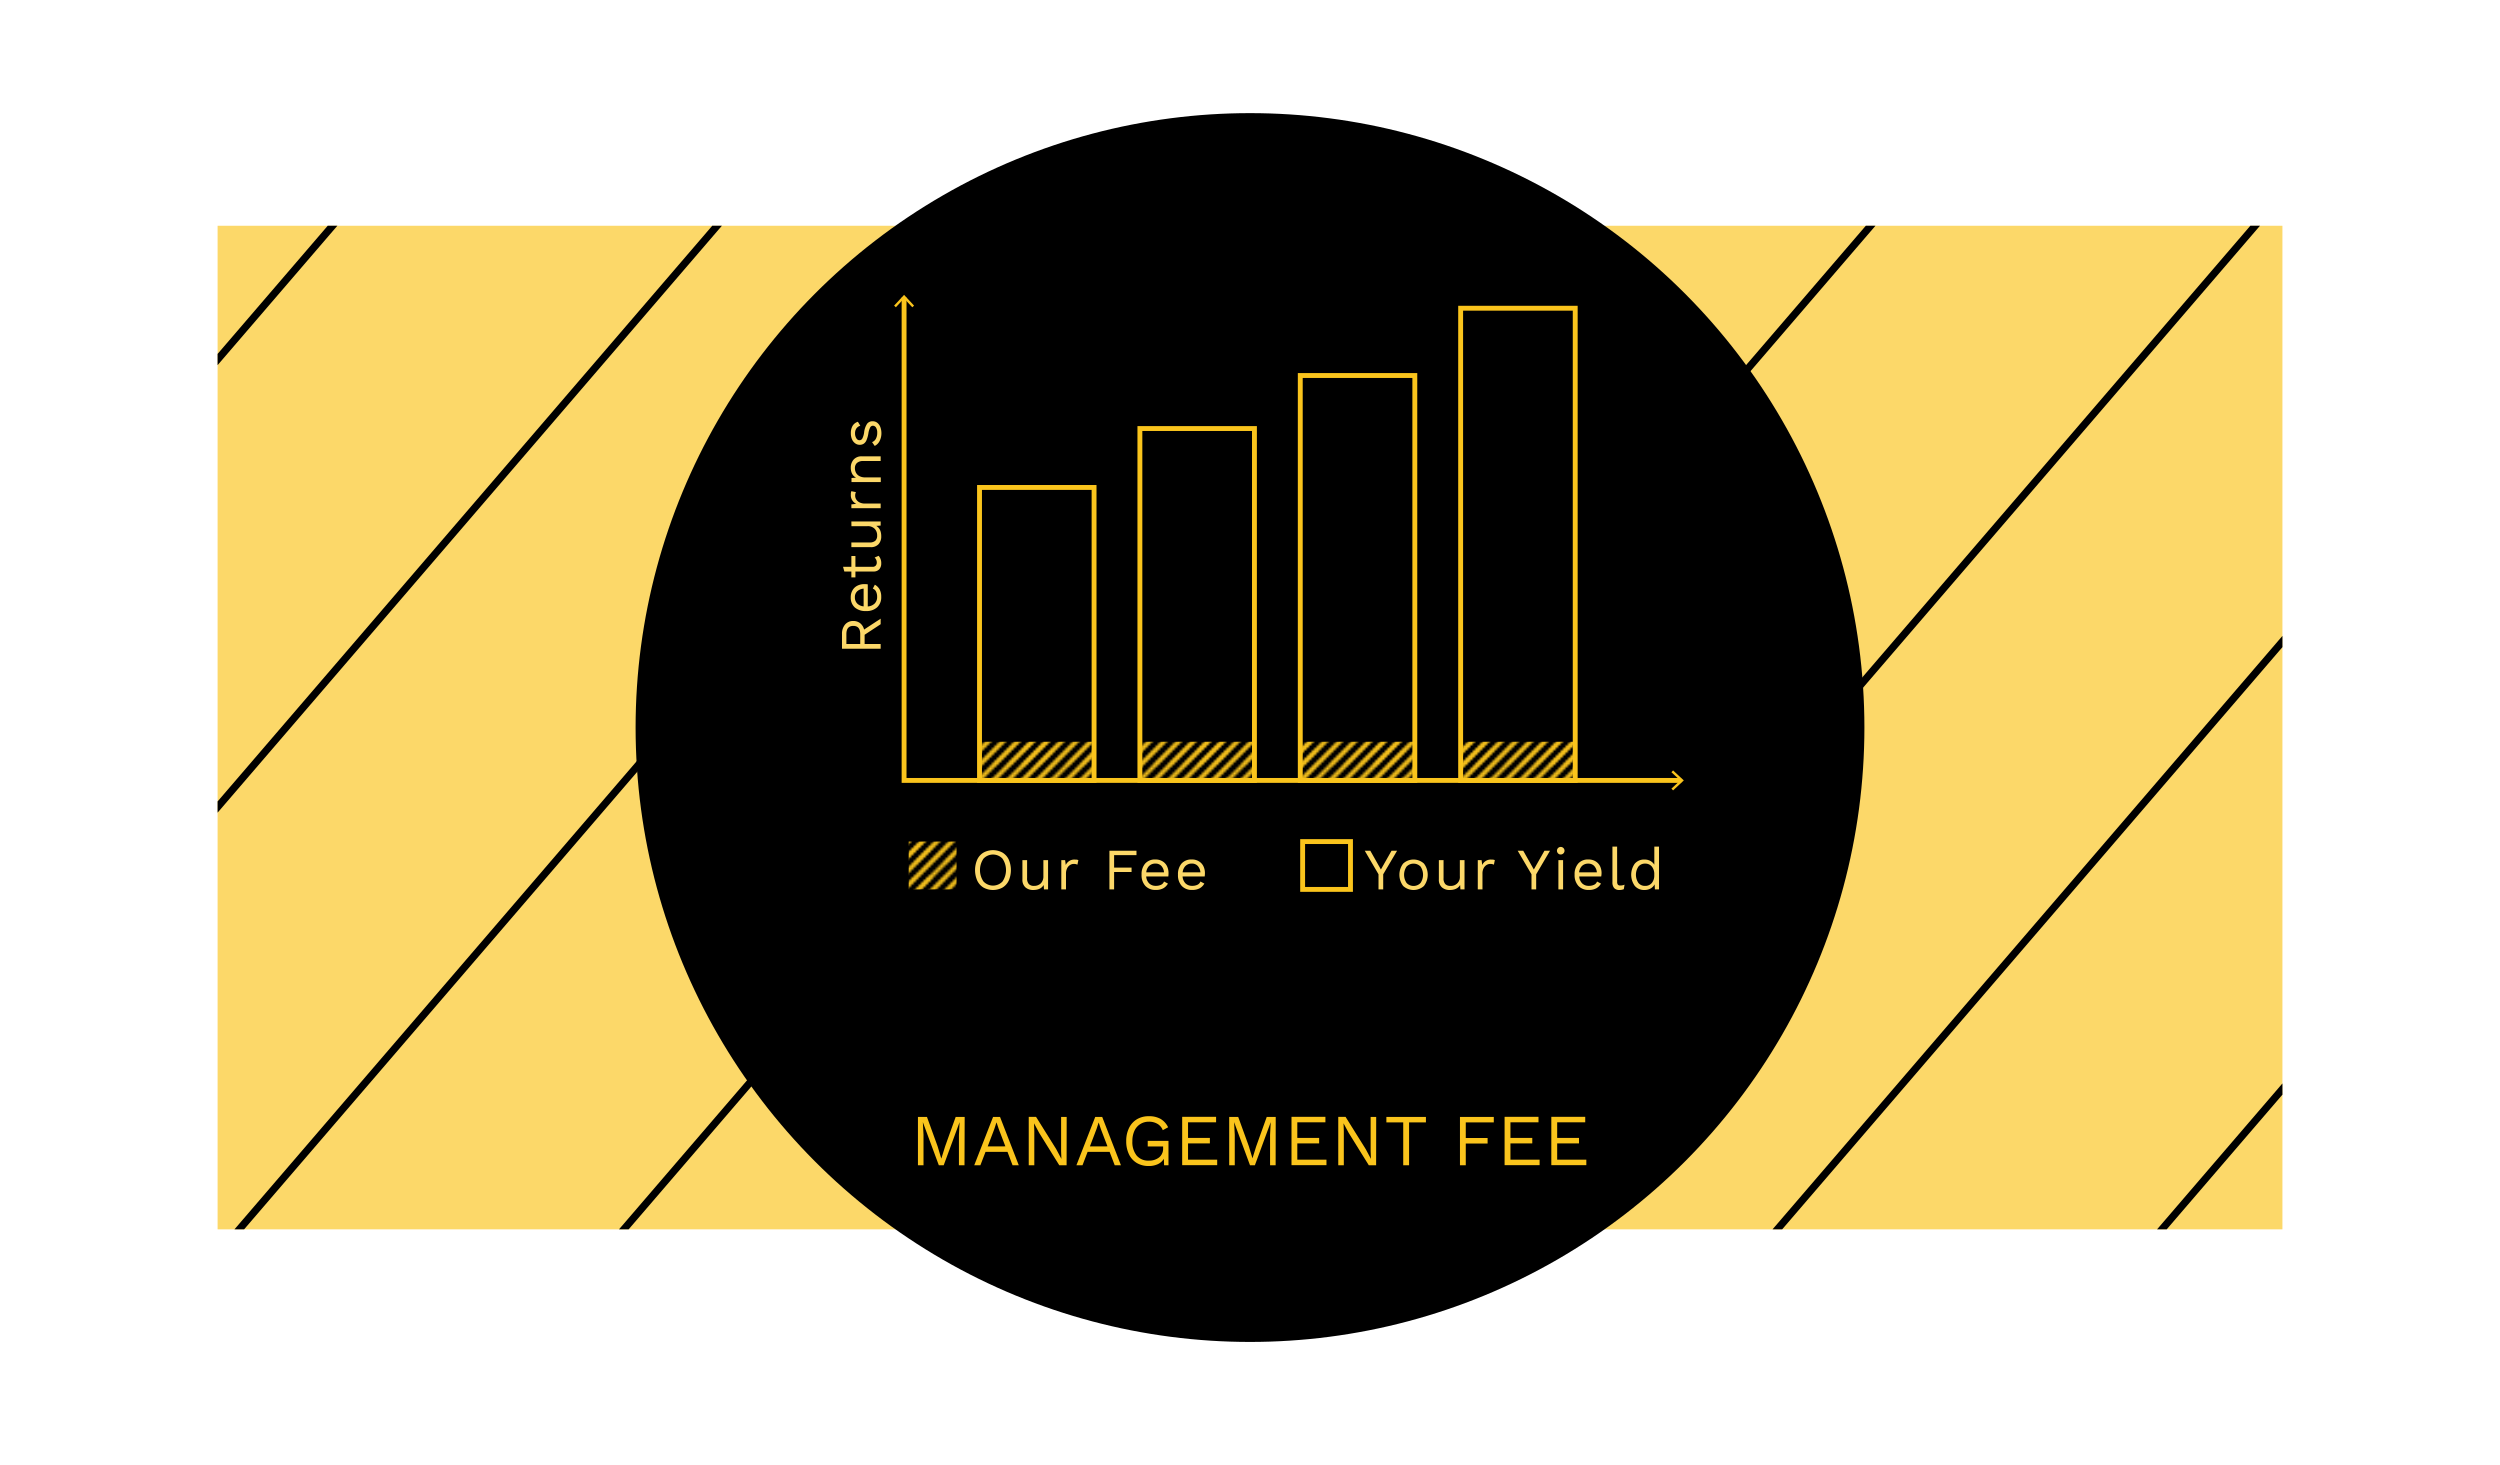 <svg id="Outlined_all" data-name="Outlined all" xmlns="http://www.w3.org/2000/svg" xmlns:xlink="http://www.w3.org/1999/xlink" viewBox="0 0 1024 600"><defs><style>.cls-1,.cls-2{fill:none;}.cls-2{stroke:#fac41c;stroke-linejoin:round;}.cls-3{fill:#fcd869;}.cls-4{clip-path:url(#clip-path);}.cls-5{fill:#fac41c;}.cls-6{fill:url(#Diagonal_Lines);}.cls-7{fill:url(#Diagonal_Lines-9);}</style><clipPath id="clip-path"><rect class="cls-1" x="89.13" y="92.47" width="845.75" height="411.07"/></clipPath><pattern id="Diagonal_Lines" data-name="Diagonal Lines" width="36" height="30" patternTransform="translate(137.22 7.28)" patternUnits="userSpaceOnUse" viewBox="0 0 36 30"><rect class="cls-1" width="36" height="30"/><line class="cls-2" x1="30" y1="60" x2="78" y2="12"/><line class="cls-2" x1="30" y1="66" x2="84" y2="12"/><line class="cls-2" x1="30" y1="72" x2="90" y2="12"/><line class="cls-2" x1="30" y1="78" x2="96" y2="12"/><line class="cls-2" x1="30" y1="84" x2="102" y2="12"/><line class="cls-2" x1="30" y1="90" x2="108" y2="12"/><line class="cls-2" x1="30" y1="96" x2="114" y2="12"/><line class="cls-2" x1="36" y1="96" x2="114" y2="18"/><line class="cls-2" x1="-6" y1="60" x2="42" y2="12"/><line class="cls-2" x1="-6" y1="66" x2="48" y2="12"/><line class="cls-2" x1="-6" y1="72" x2="54" y2="12"/><line class="cls-2" x1="-6" y1="78" x2="60" y2="12"/><line class="cls-2" x1="-6" y1="84" x2="66" y2="12"/><line class="cls-2" x1="-6" y1="90" x2="72" y2="12"/><line class="cls-2" x1="-6" y1="96" x2="78" y2="12"/><line class="cls-2" y1="96" x2="78" y2="18"/><line class="cls-2" x1="6" y1="96" x2="78" y2="24"/><line class="cls-2" x1="12" y1="96" x2="78" y2="30"/><line class="cls-2" x1="-42" y1="60" x2="6" y2="12"/><line class="cls-2" x1="-42" y1="66" x2="12" y2="12"/><line class="cls-2" x1="-42" y1="72" x2="18" y2="12"/><line class="cls-2" x1="-42" y1="78" x2="24" y2="12"/><line class="cls-2" x1="-42" y1="84" x2="30" y2="12"/><line class="cls-2" x1="-42" y1="90" x2="36" y2="12"/><line class="cls-2" x1="-42" y1="96" x2="42" y2="12"/><line class="cls-2" x1="-36" y1="96" x2="42" y2="18"/><line class="cls-2" x1="-30" y1="96" x2="42" y2="24"/><line class="cls-2" x1="-24" y1="96" x2="42" y2="30"/><line class="cls-2" x1="-78" y1="90" y2="12"/><line class="cls-2" x1="-78" y1="96" x2="6" y2="12"/><line class="cls-2" x1="-72" y1="96" x2="6" y2="18"/><line class="cls-2" x1="-66" y1="96" x2="6" y2="24"/><line class="cls-2" x1="-60" y1="96" x2="6" y2="30"/><line class="cls-2" x1="30" y1="30" x2="78" y2="-18"/><line class="cls-2" x1="30" y1="36" x2="84" y2="-18"/><line class="cls-2" x1="30" y1="42" x2="90" y2="-18"/><line class="cls-2" x1="30" y1="48" x2="96" y2="-18"/><line class="cls-2" x1="30" y1="54" x2="102" y2="-18"/><line class="cls-2" x1="30" y1="60" x2="108" y2="-18"/><line class="cls-2" x1="30" y1="66" x2="114" y2="-18"/><line class="cls-2" x1="36" y1="66" x2="114" y2="-12"/><line class="cls-2" x1="-6" y1="30" x2="42" y2="-18"/><line class="cls-2" x1="-6" y1="36" x2="48" y2="-18"/><line class="cls-2" x1="-6" y1="42" x2="54" y2="-18"/><line class="cls-2" x1="-6" y1="48" x2="60" y2="-18"/><line class="cls-2" x1="-6" y1="54" x2="66" y2="-18"/><line class="cls-2" x1="-6" y1="60" x2="72" y2="-18"/><line class="cls-2" x1="-6" y1="66" x2="78" y2="-18"/><line class="cls-2" y1="66" x2="78" y2="-12"/><line class="cls-2" x1="6" y1="66" x2="78" y2="-6"/><line class="cls-2" x1="12" y1="66" x2="78"/><line class="cls-2" x1="18" y1="66" x2="78" y2="6"/><line class="cls-2" x1="24" y1="66" x2="78" y2="12"/><line class="cls-2" x1="30" y1="66" x2="78" y2="18"/><line class="cls-2" x1="36" y1="66" x2="78" y2="24"/><line class="cls-2" x1="-42" y1="30" x2="6" y2="-18"/><line class="cls-2" x1="-42" y1="36" x2="12" y2="-18"/><line class="cls-2" x1="-42" y1="42" x2="18" y2="-18"/><line class="cls-2" x1="-42" y1="48" x2="24" y2="-18"/><line class="cls-2" x1="-42" y1="54" x2="30" y2="-18"/><line class="cls-2" x1="-42" y1="60" x2="36" y2="-18"/><line class="cls-2" x1="-42" y1="66" x2="42" y2="-18"/><line class="cls-2" x1="-36" y1="66" x2="42" y2="-12"/><line class="cls-2" x1="-30" y1="66" x2="42" y2="-6"/><line class="cls-2" x1="-24" y1="66" x2="42"/><line class="cls-2" x1="-18" y1="66" x2="42" y2="6"/><line class="cls-2" x1="-12" y1="66" x2="42" y2="12"/><line class="cls-2" x1="-6" y1="66" x2="42" y2="18"/><line class="cls-2" y1="66" x2="42" y2="24"/><line class="cls-2" x1="6" y1="66" x2="42" y2="30"/><line class="cls-2" x1="-78" y1="60" y2="-18"/><line class="cls-2" x1="-78" y1="66" x2="6" y2="-18"/><line class="cls-2" x1="-72" y1="66" x2="6" y2="-12"/><line class="cls-2" x1="-66" y1="66" x2="6" y2="-6"/><line class="cls-2" x1="-60" y1="66" x2="6"/><line class="cls-2" x1="-54" y1="66" x2="6" y2="6"/><line class="cls-2" x1="-48" y1="66" x2="6" y2="12"/><line class="cls-2" x1="-42" y1="66" x2="6" y2="18"/><line class="cls-2" x1="-36" y1="66" x2="6" y2="24"/><line class="cls-2" x1="-30" y1="66" x2="6" y2="30"/><line class="cls-2" x1="30" x2="78" y2="-48"/><line class="cls-2" x1="30" y1="6" x2="84" y2="-48"/><line class="cls-2" x1="30" y1="12" x2="90" y2="-48"/><line class="cls-2" x1="30" y1="18" x2="96" y2="-48"/><line class="cls-2" x1="30" y1="24" x2="102" y2="-48"/><line class="cls-2" x1="30" y1="30" x2="108" y2="-48"/><line class="cls-2" x1="30" y1="36" x2="114" y2="-48"/><line class="cls-2" x1="36" y1="36" x2="114" y2="-42"/><line class="cls-2" x1="-6" x2="42" y2="-48"/><line class="cls-2" x1="-6" y1="6" x2="48" y2="-48"/><line class="cls-2" x1="-6" y1="12" x2="54" y2="-48"/><line class="cls-2" x1="-6" y1="18" x2="60" y2="-48"/><line class="cls-2" x1="-6" y1="24" x2="66" y2="-48"/><line class="cls-2" x1="-6" y1="30" x2="72" y2="-48"/><line class="cls-2" x1="-6" y1="36" x2="78" y2="-48"/><line class="cls-2" y1="36" x2="78" y2="-42"/><line class="cls-2" x1="6" y1="36" x2="78" y2="-36"/><line class="cls-2" x1="12" y1="36" x2="78" y2="-30"/><line class="cls-2" x1="18" y1="36" x2="78" y2="-24"/><line class="cls-2" x1="24" y1="36" x2="78" y2="-18"/><line class="cls-2" x1="30" y1="36" x2="78" y2="-12"/><line class="cls-2" x1="36" y1="36" x2="78" y2="-6"/><line class="cls-2" x1="-42" x2="6" y2="-48"/><line class="cls-2" x1="-42" y1="6" x2="12" y2="-48"/><line class="cls-2" x1="-42" y1="12" x2="18" y2="-48"/><line class="cls-2" x1="-42" y1="18" x2="24" y2="-48"/><line class="cls-2" x1="-42" y1="24" x2="30" y2="-48"/><line class="cls-2" x1="-42" y1="30" x2="36" y2="-48"/><line class="cls-2" x1="-42" y1="36" x2="42" y2="-48"/><line class="cls-2" x1="-36" y1="36" x2="42" y2="-42"/><line class="cls-2" x1="-30" y1="36" x2="42" y2="-36"/><line class="cls-2" x1="-24" y1="36" x2="42" y2="-30"/><line class="cls-2" x1="-18" y1="36" x2="42" y2="-24"/><line class="cls-2" x1="-12" y1="36" x2="42" y2="-18"/><line class="cls-2" x1="-6" y1="36" x2="42" y2="-12"/><line class="cls-2" y1="36" x2="42" y2="-6"/><line class="cls-2" x1="6" y1="36" x2="42"/><line class="cls-2" x1="12" y1="36" x2="42" y2="6"/><line class="cls-2" x1="18" y1="36" x2="42" y2="12"/><line class="cls-2" x1="24" y1="36" x2="42" y2="18"/><line class="cls-2" x1="30" y1="36" x2="42" y2="24"/><line class="cls-2" x1="-78" y1="30" y2="-48"/><line class="cls-2" x1="-78" y1="36" x2="6" y2="-48"/><line class="cls-2" x1="-72" y1="36" x2="6" y2="-42"/><line class="cls-2" x1="-66" y1="36" x2="6" y2="-36"/><line class="cls-2" x1="-60" y1="36" x2="6" y2="-30"/><line class="cls-2" x1="-54" y1="36" x2="6" y2="-24"/><line class="cls-2" x1="-48" y1="36" x2="6" y2="-18"/><line class="cls-2" x1="-42" y1="36" x2="6" y2="-12"/><line class="cls-2" x1="-36" y1="36" x2="6" y2="-6"/><line class="cls-2" x1="-30" y1="36" x2="6"/><line class="cls-2" x1="-24" y1="36" x2="6" y2="6"/><line class="cls-2" x1="-18" y1="36" x2="6" y2="12"/><line class="cls-2" x1="-12" y1="36" x2="6" y2="18"/><line class="cls-2" x1="-6" y1="36" x2="6" y2="24"/><line class="cls-2" x1="30" x2="108" y2="-78"/><line class="cls-2" x1="30" y1="6" x2="114" y2="-78"/><line class="cls-2" x1="36" y1="6" x2="114" y2="-72"/><line class="cls-2" x1="-6" x2="72" y2="-78"/><line class="cls-2" x1="-6" y1="6" x2="78" y2="-78"/><line class="cls-2" y1="6" x2="78" y2="-72"/><line class="cls-2" x1="6" y1="6" x2="78" y2="-66"/><line class="cls-2" x1="12" y1="6" x2="78" y2="-60"/><line class="cls-2" x1="18" y1="6" x2="78" y2="-54"/><line class="cls-2" x1="24" y1="6" x2="78" y2="-48"/><line class="cls-2" x1="30" y1="6" x2="78" y2="-42"/><line class="cls-2" x1="36" y1="6" x2="78" y2="-36"/><line class="cls-2" x1="-42" x2="36" y2="-78"/><line class="cls-2" x1="-42" y1="6" x2="42" y2="-78"/><line class="cls-2" x1="-36" y1="6" x2="42" y2="-72"/><line class="cls-2" x1="-30" y1="6" x2="42" y2="-66"/><line class="cls-2" x1="-24" y1="6" x2="42" y2="-60"/><line class="cls-2" x1="-18" y1="6" x2="42" y2="-54"/><line class="cls-2" x1="-12" y1="6" x2="42" y2="-48"/><line class="cls-2" x1="-6" y1="6" x2="42" y2="-42"/><line class="cls-2" y1="6" x2="42" y2="-36"/><line class="cls-2" x1="6" y1="6" x2="42" y2="-30"/><line class="cls-2" x1="12" y1="6" x2="42" y2="-24"/><line class="cls-2" x1="18" y1="6" x2="42" y2="-18"/><line class="cls-2" x1="24" y1="6" x2="42" y2="-12"/><line class="cls-2" x1="30" y1="6" x2="42" y2="-6"/><line class="cls-2" x1="-78" y2="-78"/><line class="cls-2" x1="-78" y1="6" x2="6" y2="-78"/><line class="cls-2" x1="-72" y1="6" x2="6" y2="-72"/><line class="cls-2" x1="-66" y1="6" x2="6" y2="-66"/><line class="cls-2" x1="-60" y1="6" x2="6" y2="-60"/><line class="cls-2" x1="-54" y1="6" x2="6" y2="-54"/><line class="cls-2" x1="-48" y1="6" x2="6" y2="-48"/><line class="cls-2" x1="-42" y1="6" x2="6" y2="-42"/><line class="cls-2" x1="-36" y1="6" x2="6" y2="-36"/><line class="cls-2" x1="-30" y1="6" x2="6" y2="-30"/><line class="cls-2" x1="-24" y1="6" x2="6" y2="-24"/><line class="cls-2" x1="-18" y1="6" x2="6" y2="-18"/><line class="cls-2" x1="-12" y1="6" x2="6" y2="-12"/><line class="cls-2" x1="-6" y1="6" x2="6" y2="-6"/></pattern><pattern id="Diagonal_Lines-9" data-name="Diagonal Lines" width="36" height="30" patternTransform="translate(87.22 -12.72)" patternUnits="userSpaceOnUse" viewBox="0 0 36 30"><rect class="cls-1" width="36" height="30"/><line class="cls-2" x1="30" y1="60" x2="78" y2="12"/><line class="cls-2" x1="30" y1="66" x2="84" y2="12"/><line class="cls-2" x1="30" y1="72" x2="90" y2="12"/><line class="cls-2" x1="30" y1="78" x2="96" y2="12"/><line class="cls-2" x1="30" y1="84" x2="102" y2="12"/><line class="cls-2" x1="30" y1="90" x2="108" y2="12"/><line class="cls-2" x1="30" y1="96" x2="114" y2="12"/><line class="cls-2" x1="36" y1="96" x2="114" y2="18"/><line class="cls-2" x1="-6" y1="60" x2="42" y2="12"/><line class="cls-2" x1="-6" y1="66" x2="48" y2="12"/><line class="cls-2" x1="-6" y1="72" x2="54" y2="12"/><line class="cls-2" x1="-6" y1="78" x2="60" y2="12"/><line class="cls-2" x1="-6" y1="84" x2="66" y2="12"/><line class="cls-2" x1="-6" y1="90" x2="72" y2="12"/><line class="cls-2" x1="-6" y1="96" x2="78" y2="12"/><line class="cls-2" y1="96" x2="78" y2="18"/><line class="cls-2" x1="6" y1="96" x2="78" y2="24"/><line class="cls-2" x1="12" y1="96" x2="78" y2="30"/><line class="cls-2" x1="-42" y1="60" x2="6" y2="12"/><line class="cls-2" x1="-42" y1="66" x2="12" y2="12"/><line class="cls-2" x1="-42" y1="72" x2="18" y2="12"/><line class="cls-2" x1="-42" y1="78" x2="24" y2="12"/><line class="cls-2" x1="-42" y1="84" x2="30" y2="12"/><line class="cls-2" x1="-42" y1="90" x2="36" y2="12"/><line class="cls-2" x1="-42" y1="96" x2="42" y2="12"/><line class="cls-2" x1="-36" y1="96" x2="42" y2="18"/><line class="cls-2" x1="-30" y1="96" x2="42" y2="24"/><line class="cls-2" x1="-24" y1="96" x2="42" y2="30"/><line class="cls-2" x1="-78" y1="90" y2="12"/><line class="cls-2" x1="-78" y1="96" x2="6" y2="12"/><line class="cls-2" x1="-72" y1="96" x2="6" y2="18"/><line class="cls-2" x1="-66" y1="96" x2="6" y2="24"/><line class="cls-2" x1="-60" y1="96" x2="6" y2="30"/><line class="cls-2" x1="30" y1="30" x2="78" y2="-18"/><line class="cls-2" x1="30" y1="36" x2="84" y2="-18"/><line class="cls-2" x1="30" y1="42" x2="90" y2="-18"/><line class="cls-2" x1="30" y1="48" x2="96" y2="-18"/><line class="cls-2" x1="30" y1="54" x2="102" y2="-18"/><line class="cls-2" x1="30" y1="60" x2="108" y2="-18"/><line class="cls-2" x1="30" y1="66" x2="114" y2="-18"/><line class="cls-2" x1="36" y1="66" x2="114" y2="-12"/><line class="cls-2" x1="-6" y1="30" x2="42" y2="-18"/><line class="cls-2" x1="-6" y1="36" x2="48" y2="-18"/><line class="cls-2" x1="-6" y1="42" x2="54" y2="-18"/><line class="cls-2" x1="-6" y1="48" x2="60" y2="-18"/><line class="cls-2" x1="-6" y1="54" x2="66" y2="-18"/><line class="cls-2" x1="-6" y1="60" x2="72" y2="-18"/><line class="cls-2" x1="-6" y1="66" x2="78" y2="-18"/><line class="cls-2" y1="66" x2="78" y2="-12"/><line class="cls-2" x1="6" y1="66" x2="78" y2="-6"/><line class="cls-2" x1="12" y1="66" x2="78"/><line class="cls-2" x1="18" y1="66" x2="78" y2="6"/><line class="cls-2" x1="24" y1="66" x2="78" y2="12"/><line class="cls-2" x1="30" y1="66" x2="78" y2="18"/><line class="cls-2" x1="36" y1="66" x2="78" y2="24"/><line class="cls-2" x1="-42" y1="30" x2="6" y2="-18"/><line class="cls-2" x1="-42" y1="36" x2="12" y2="-18"/><line class="cls-2" x1="-42" y1="42" x2="18" y2="-18"/><line class="cls-2" x1="-42" y1="48" x2="24" y2="-18"/><line class="cls-2" x1="-42" y1="54" x2="30" y2="-18"/><line class="cls-2" x1="-42" y1="60" x2="36" y2="-18"/><line class="cls-2" x1="-42" y1="66" x2="42" y2="-18"/><line class="cls-2" x1="-36" y1="66" x2="42" y2="-12"/><line class="cls-2" x1="-30" y1="66" x2="42" y2="-6"/><line class="cls-2" x1="-24" y1="66" x2="42"/><line class="cls-2" x1="-18" y1="66" x2="42" y2="6"/><line class="cls-2" x1="-12" y1="66" x2="42" y2="12"/><line class="cls-2" x1="-6" y1="66" x2="42" y2="18"/><line class="cls-2" y1="66" x2="42" y2="24"/><line class="cls-2" x1="6" y1="66" x2="42" y2="30"/><line class="cls-2" x1="-78" y1="60" y2="-18"/><line class="cls-2" x1="-78" y1="66" x2="6" y2="-18"/><line class="cls-2" x1="-72" y1="66" x2="6" y2="-12"/><line class="cls-2" x1="-66" y1="66" x2="6" y2="-6"/><line class="cls-2" x1="-60" y1="66" x2="6"/><line class="cls-2" x1="-54" y1="66" x2="6" y2="6"/><line class="cls-2" x1="-48" y1="66" x2="6" y2="12"/><line class="cls-2" x1="-42" y1="66" x2="6" y2="18"/><line class="cls-2" x1="-36" y1="66" x2="6" y2="24"/><line class="cls-2" x1="-30" y1="66" x2="6" y2="30"/><line class="cls-2" x1="30" x2="78" y2="-48"/><line class="cls-2" x1="30" y1="6" x2="84" y2="-48"/><line class="cls-2" x1="30" y1="12" x2="90" y2="-48"/><line class="cls-2" x1="30" y1="18" x2="96" y2="-48"/><line class="cls-2" x1="30" y1="24" x2="102" y2="-48"/><line class="cls-2" x1="30" y1="30" x2="108" y2="-48"/><line class="cls-2" x1="30" y1="36" x2="114" y2="-48"/><line class="cls-2" x1="36" y1="36" x2="114" y2="-42"/><line class="cls-2" x1="-6" x2="42" y2="-48"/><line class="cls-2" x1="-6" y1="6" x2="48" y2="-48"/><line class="cls-2" x1="-6" y1="12" x2="54" y2="-48"/><line class="cls-2" x1="-6" y1="18" x2="60" y2="-48"/><line class="cls-2" x1="-6" y1="24" x2="66" y2="-48"/><line class="cls-2" x1="-6" y1="30" x2="72" y2="-48"/><line class="cls-2" x1="-6" y1="36" x2="78" y2="-48"/><line class="cls-2" y1="36" x2="78" y2="-42"/><line class="cls-2" x1="6" y1="36" x2="78" y2="-36"/><line class="cls-2" x1="12" y1="36" x2="78" y2="-30"/><line class="cls-2" x1="18" y1="36" x2="78" y2="-24"/><line class="cls-2" x1="24" y1="36" x2="78" y2="-18"/><line class="cls-2" x1="30" y1="36" x2="78" y2="-12"/><line class="cls-2" x1="36" y1="36" x2="78" y2="-6"/><line class="cls-2" x1="-42" x2="6" y2="-48"/><line class="cls-2" x1="-42" y1="6" x2="12" y2="-48"/><line class="cls-2" x1="-42" y1="12" x2="18" y2="-48"/><line class="cls-2" x1="-42" y1="18" x2="24" y2="-48"/><line class="cls-2" x1="-42" y1="24" x2="30" y2="-48"/><line class="cls-2" x1="-42" y1="30" x2="36" y2="-48"/><line class="cls-2" x1="-42" y1="36" x2="42" y2="-48"/><line class="cls-2" x1="-36" y1="36" x2="42" y2="-42"/><line class="cls-2" x1="-30" y1="36" x2="42" y2="-36"/><line class="cls-2" x1="-24" y1="36" x2="42" y2="-30"/><line class="cls-2" x1="-18" y1="36" x2="42" y2="-24"/><line class="cls-2" x1="-12" y1="36" x2="42" y2="-18"/><line class="cls-2" x1="-6" y1="36" x2="42" y2="-12"/><line class="cls-2" y1="36" x2="42" y2="-6"/><line class="cls-2" x1="6" y1="36" x2="42"/><line class="cls-2" x1="12" y1="36" x2="42" y2="6"/><line class="cls-2" x1="18" y1="36" x2="42" y2="12"/><line class="cls-2" x1="24" y1="36" x2="42" y2="18"/><line class="cls-2" x1="30" y1="36" x2="42" y2="24"/><line class="cls-2" x1="-78" y1="30" y2="-48"/><line class="cls-2" x1="-78" y1="36" x2="6" y2="-48"/><line class="cls-2" x1="-72" y1="36" x2="6" y2="-42"/><line class="cls-2" x1="-66" y1="36" x2="6" y2="-36"/><line class="cls-2" x1="-60" y1="36" x2="6" y2="-30"/><line class="cls-2" x1="-54" y1="36" x2="6" y2="-24"/><line class="cls-2" x1="-48" y1="36" x2="6" y2="-18"/><line class="cls-2" x1="-42" y1="36" x2="6" y2="-12"/><line class="cls-2" x1="-36" y1="36" x2="6" y2="-6"/><line class="cls-2" x1="-30" y1="36" x2="6"/><line class="cls-2" x1="-24" y1="36" x2="6" y2="6"/><line class="cls-2" x1="-18" y1="36" x2="6" y2="12"/><line class="cls-2" x1="-12" y1="36" x2="6" y2="18"/><line class="cls-2" x1="-6" y1="36" x2="6" y2="24"/><line class="cls-2" x1="30" x2="108" y2="-78"/><line class="cls-2" x1="30" y1="6" x2="114" y2="-78"/><line class="cls-2" x1="36" y1="6" x2="114" y2="-72"/><line class="cls-2" x1="-6" x2="72" y2="-78"/><line class="cls-2" x1="-6" y1="6" x2="78" y2="-78"/><line class="cls-2" y1="6" x2="78" y2="-72"/><line class="cls-2" x1="6" y1="6" x2="78" y2="-66"/><line class="cls-2" x1="12" y1="6" x2="78" y2="-60"/><line class="cls-2" x1="18" y1="6" x2="78" y2="-54"/><line class="cls-2" x1="24" y1="6" x2="78" y2="-48"/><line class="cls-2" x1="30" y1="6" x2="78" y2="-42"/><line class="cls-2" x1="36" y1="6" x2="78" y2="-36"/><line class="cls-2" x1="-42" x2="36" y2="-78"/><line class="cls-2" x1="-42" y1="6" x2="42" y2="-78"/><line class="cls-2" x1="-36" y1="6" x2="42" y2="-72"/><line class="cls-2" x1="-30" y1="6" x2="42" y2="-66"/><line class="cls-2" x1="-24" y1="6" x2="42" y2="-60"/><line class="cls-2" x1="-18" y1="6" x2="42" y2="-54"/><line class="cls-2" x1="-12" y1="6" x2="42" y2="-48"/><line class="cls-2" x1="-6" y1="6" x2="42" y2="-42"/><line class="cls-2" y1="6" x2="42" y2="-36"/><line class="cls-2" x1="6" y1="6" x2="42" y2="-30"/><line class="cls-2" x1="12" y1="6" x2="42" y2="-24"/><line class="cls-2" x1="18" y1="6" x2="42" y2="-18"/><line class="cls-2" x1="24" y1="6" x2="42" y2="-12"/><line class="cls-2" x1="30" y1="6" x2="42" y2="-6"/><line class="cls-2" x1="-78" y2="-78"/><line class="cls-2" x1="-78" y1="6" x2="6" y2="-78"/><line class="cls-2" x1="-72" y1="6" x2="6" y2="-72"/><line class="cls-2" x1="-66" y1="6" x2="6" y2="-66"/><line class="cls-2" x1="-60" y1="6" x2="6" y2="-60"/><line class="cls-2" x1="-54" y1="6" x2="6" y2="-54"/><line class="cls-2" x1="-48" y1="6" x2="6" y2="-48"/><line class="cls-2" x1="-42" y1="6" x2="6" y2="-42"/><line class="cls-2" x1="-36" y1="6" x2="6" y2="-36"/><line class="cls-2" x1="-30" y1="6" x2="6" y2="-30"/><line class="cls-2" x1="-24" y1="6" x2="6" y2="-24"/><line class="cls-2" x1="-18" y1="6" x2="6" y2="-18"/><line class="cls-2" x1="-12" y1="6" x2="6" y2="-12"/><line class="cls-2" x1="-6" y1="6" x2="6" y2="-6"/></pattern></defs><title>how it works</title><rect class="cls-3" x="89.13" y="92.47" width="845.75" height="411.07"/><g class="cls-4"><rect x="-78.47" y="80.76" width="446.89" height="3" transform="translate(-11.89 138.61) rotate(-49.33)"/><rect x="-39.49" y="135.19" width="590.41" height="3" transform="translate(-14.61 241.56) rotate(-49.33)"/><rect x="-87.85" y="229.72" width="839.68" height="3" transform="translate(-59.74 332.34) rotate(-49.33)"/><rect x="69.65" y="229.72" width="839.68" height="3" transform="translate(-4.88 451.8) rotate(-49.33)"/><rect x="227.15" y="229.72" width="839.68" height="3" transform="translate(49.97 571.26) rotate(-49.33)"/><rect x="384.66" y="229.72" width="839.68" height="3" transform="translate(104.83 690.72) rotate(-49.33)"/><rect x="609.38" y="376.09" width="453.71" height="3" transform="translate(4.86 765.77) rotate(-49.33)"/><rect x="803.5" y="455.84" width="243.42" height="3" transform="translate(-24.64 861.04) rotate(-49.33)"/></g><circle cx="512" cy="298" r="251.66"/><polygon class="cls-5" points="688.61 320.66 369.31 320.66 369.31 121.87 371.31 121.87 371.31 318.66 688.61 318.66 688.61 320.66"/><polygon class="cls-5" points="366.22 125.18 366.95 125.86 370.31 122.25 373.67 125.86 374.4 125.18 370.31 120.78 366.22 125.18"/><polygon class="cls-5" points="685.29 323.75 684.61 323.02 688.22 319.66 684.61 316.3 685.29 315.57 689.69 319.66 685.29 323.75"/><rect x="401.21" y="199.64" width="46.92" height="120.02"/><path class="cls-5" d="M449.13,320.66H400.21v-122h48.92Zm-46.92-2h44.92v-118H402.21Z"/><rect class="cls-6" x="401.21" y="303.83" width="46.92" height="15.83"/><rect x="466.9" y="175.53" width="46.92" height="144.13"/><path class="cls-5" d="M514.82,320.66H465.9V174.53h48.92Zm-46.92-2h44.92V176.53H467.9Z"/><rect x="532.59" y="153.81" width="46.92" height="165.85"/><path class="cls-5" d="M580.51,320.66H531.59V152.81h48.92Zm-46.92-2h44.92V154.81H533.59Z"/><rect x="598.28" y="126.25" width="46.92" height="193.41"/><path class="cls-5" d="M646.21,320.66H597.28V125.25h48.93Zm-46.93-2h44.93V127.25H599.28Z"/><rect class="cls-6" x="466.9" y="303.83" width="46.92" height="15.83"/><rect class="cls-6" x="532.59" y="303.83" width="46.92" height="15.83"/><rect class="cls-6" x="598.28" y="303.83" width="46.92" height="15.83"/><path class="cls-5" d="M395.06,477.29h-2.28V464.84l.27-5.22h0l-6.51,17.67h-2L378,459.62h0l.27,5.22v12.45h-2.28v-19.8h3.69l4.35,12,1.5,5h.06l1.53-4.92,4.32-12.06h3.69Z"/><path class="cls-5" d="M412.67,471.8h-9l-2.1,5.49h-2.52l7.71-19.8h2.85l7.68,19.8h-2.55Zm-.87-2.25-2.67-7-.93-2.76h-.06l-.87,2.67-2.7,7.11Z"/><path class="cls-5" d="M436.88,477.29h-3L425.63,464l-2.1-3.9h0l.12,3.18v14h-2.28v-19.8h3l8.25,13.2,2.13,4h0l-.12-3.18v-14h2.28Z"/><path class="cls-5" d="M454.49,471.8h-9l-2.1,5.49H440.9l7.71-19.8h2.85l7.68,19.8h-2.55Zm-.87-2.25-2.67-7-.93-2.76H450l-.87,2.67-2.7,7.11Z"/><path class="cls-5" d="M478.61,467.3v10h-1.8l-.09-2.67a5.67,5.67,0,0,1-2.44,2.2,8.64,8.64,0,0,1-3.8.77,9.25,9.25,0,0,1-4.86-1.25,8.26,8.26,0,0,1-3.19-3.54,12.15,12.15,0,0,1-1.13-5.41,11.93,11.93,0,0,1,1.16-5.4,8.42,8.42,0,0,1,3.24-3.56,9.25,9.25,0,0,1,4.84-1.24,9.54,9.54,0,0,1,4.85,1.11,8,8,0,0,1,3.07,3.42l-2.19,1.2a5.1,5.1,0,0,0-2.14-2.58,6.81,6.81,0,0,0-3.59-.9,6.43,6.43,0,0,0-3.52,1,6.36,6.36,0,0,0-2.36,2.74,9.91,9.91,0,0,0-.84,4.25,8.89,8.89,0,0,0,1.74,5.86,6.16,6.16,0,0,0,5,2.09,6.51,6.51,0,0,0,4.22-1.32,4.57,4.57,0,0,0,1.63-3.78v-.69h-6.3V467.3Z"/><path class="cls-5" d="M498.56,475v2.25H484.22v-19.8h13.89v2.25H486.62v6.39h8.94v2.25h-8.94V475Z"/><path class="cls-5" d="M522.5,477.29h-2.28V464.84l.27-5.22h0L514,477.29h-2l-6.51-17.67h0l.27,5.22v12.45h-2.28v-19.8h3.69l4.35,12,1.5,5H513l1.53-4.92,4.32-12.06h3.69Z"/><path class="cls-5" d="M543.32,475v2.25H529v-19.8h13.89v2.25H531.38v6.39h8.94v2.25h-8.94V475Z"/><path class="cls-5" d="M563.66,477.29h-3L552.41,464l-2.1-3.9h0l.12,3.18v14h-2.28v-19.8h3l8.25,13.2,2.13,4h0l-.12-3.18v-14h2.28Z"/><path class="cls-5" d="M584.06,459.74h-6.9v17.55h-2.4V459.74h-6.9v-2.25h16.2Z"/><path class="cls-5" d="M600.38,459.74v6.39h8.94v2.25h-8.94v8.91H598v-19.8h13.86v2.25Z"/><path class="cls-5" d="M630.62,475v2.25H616.28v-19.8h13.89v2.25H618.68v6.39h8.94v2.25h-8.94V475Z"/><path class="cls-5" d="M649.76,475v2.25H635.42v-19.8h13.89v2.25H637.82v6.39h8.94v2.25h-8.94V475Z"/><path class="cls-3" d="M410.62,349.22a6.62,6.62,0,0,1,2.55,2.83,10.89,10.89,0,0,1,0,8.67,6.68,6.68,0,0,1-2.55,2.83,8.14,8.14,0,0,1-7.78,0,6.61,6.61,0,0,1-2.55-2.83,10.78,10.78,0,0,1,0-8.67,6.56,6.56,0,0,1,2.55-2.83,8.07,8.07,0,0,1,7.78,0Zm-7.79,2.5a8.32,8.32,0,0,0,0,9.33,5.35,5.35,0,0,0,7.8,0,8.32,8.32,0,0,0,0-9.33,5.32,5.32,0,0,0-7.8,0Z"/><path class="cls-3" d="M429.29,352.3v12h-1.68l-.12-1.82c-.8,1.38-2.23,2.06-4.3,2.06a4.68,4.68,0,0,1-3.18-1.08,4.17,4.17,0,0,1-1.23-3.31V352.3h1.92v7.35a3.47,3.47,0,0,0,.72,2.48,2.82,2.82,0,0,0,2.11.73,3.91,3.91,0,0,0,2.75-1,4,4,0,0,0,1.09-3V352.3Z"/><path class="cls-3" d="M441.7,352.3l-.39,1.88a3.13,3.13,0,0,0-1.51-.32,2.84,2.84,0,0,0-1.5.45,3.22,3.22,0,0,0-1.2,1.34,4.7,4.7,0,0,0-.47,2.17v6.48h-1.92v-12h1.56l.27,2a3.82,3.82,0,0,1,3.84-2.21A2.93,2.93,0,0,1,441.7,352.3Z"/><path class="cls-3" d="M456.34,350.26v5.12h7.15v1.8h-7.15v7.12h-1.92V348.46H465.5v1.8Z"/><path class="cls-3" d="M478.54,359h-9.05a4.34,4.34,0,0,0,1.21,2.84,3.74,3.74,0,0,0,2.7,1,4.81,4.81,0,0,0,2.2-.45,2.37,2.37,0,0,0,1.18-1.32l1.61.84a5,5,0,0,1-1.92,1.94,6.21,6.21,0,0,1-3.07.67,5.55,5.55,0,0,1-4.26-1.65,6.47,6.47,0,0,1-1.55-4.59,6.61,6.61,0,0,1,1.48-4.58,5.33,5.33,0,0,1,4.19-1.66,5.44,5.44,0,0,1,2.9.75,4.78,4.78,0,0,1,1.85,2,6.49,6.49,0,0,1,.62,2.86A9.94,9.94,0,0,1,478.54,359Zm-7.84-4.34a4.28,4.28,0,0,0-1.19,2.64h7.27a4.33,4.33,0,0,0-1.1-2.63,3.22,3.22,0,0,0-2.42-.95A3.56,3.56,0,0,0,470.7,354.68Z"/><path class="cls-3" d="M493.44,359h-9.05a4.39,4.39,0,0,0,1.21,2.84,3.74,3.74,0,0,0,2.7,1,4.79,4.79,0,0,0,2.2-.45,2.43,2.43,0,0,0,1.19-1.32l1.61.84a5,5,0,0,1-1.92,1.94,6.25,6.25,0,0,1-3.08.67,5.58,5.58,0,0,1-4.26-1.65,6.47,6.47,0,0,1-1.54-4.59,6.65,6.65,0,0,1,1.47-4.58,5.34,5.34,0,0,1,4.19-1.66,5.42,5.42,0,0,1,2.9.75,4.72,4.72,0,0,1,1.85,2,6.36,6.36,0,0,1,.63,2.86A10,10,0,0,1,493.44,359Zm-7.84-4.34a4.27,4.27,0,0,0-1.18,2.64h7.27a4.39,4.39,0,0,0-1.11-2.63,3.19,3.19,0,0,0-2.42-.95A3.56,3.56,0,0,0,485.6,354.68Z"/><path class="cls-3" d="M566.56,358.11v6.19h-1.92v-6.19L559,348.46h2.28l4.34,7.68,4.35-7.68h2.28Z"/><path class="cls-3" d="M583.25,353.72a7.56,7.56,0,0,1,0,9.17,6.32,6.32,0,0,1-8.52,0,7.6,7.6,0,0,1,0-9.17,6.3,6.3,0,0,1,8.52,0Zm-7.11,1.22a6,6,0,0,0,0,6.72,3.93,3.93,0,0,0,5.71,0,6,6,0,0,0,0-6.72,4,4,0,0,0-5.71,0Z"/><path class="cls-3" d="M599.87,352.3v12h-1.68l-.12-1.82c-.8,1.38-2.23,2.06-4.29,2.06a4.64,4.64,0,0,1-3.18-1.08,4.14,4.14,0,0,1-1.24-3.31V352.3h1.92v7.35a3.47,3.47,0,0,0,.72,2.48,2.82,2.82,0,0,0,2.11.73,3.62,3.62,0,0,0,3.84-4V352.3Z"/><path class="cls-3" d="M612.28,352.3l-.38,1.88a3.18,3.18,0,0,0-1.52-.32,2.84,2.84,0,0,0-1.5.45,3.36,3.36,0,0,0-1.2,1.34,4.7,4.7,0,0,0-.46,2.17v6.48H605.3v-12h1.56l.26,2a3.82,3.82,0,0,1,3.84-2.21A2.88,2.88,0,0,1,612.28,352.3Z"/><path class="cls-3" d="M629.22,358.11v6.19H627.3v-6.19l-5.66-9.65h2.28l4.34,7.68,4.35-7.68h2.28Z"/><path class="cls-3" d="M638.24,349.6a1.55,1.55,0,1,1,1,.4A1.38,1.38,0,0,1,638.24,349.6Zm2,14.7h-1.92v-12h1.92Z"/><path class="cls-3" d="M655.86,359h-9a4.34,4.34,0,0,0,1.21,2.84,3.71,3.71,0,0,0,2.7,1,4.74,4.74,0,0,0,2.19-.45,2.39,2.39,0,0,0,1.19-1.32l1.61.84a5,5,0,0,1-1.92,1.94,6.21,6.21,0,0,1-3.07.67,5.55,5.55,0,0,1-4.26-1.65,6.47,6.47,0,0,1-1.55-4.59,6.61,6.61,0,0,1,1.48-4.58,5.32,5.32,0,0,1,4.18-1.66,5.48,5.48,0,0,1,2.91.75,4.85,4.85,0,0,1,1.85,2,6.49,6.49,0,0,1,.62,2.86A8.54,8.54,0,0,1,655.86,359ZM648,354.68a4.23,4.23,0,0,0-1.19,2.64h7.27a4.39,4.39,0,0,0-1.1-2.63,3.23,3.23,0,0,0-2.43-.95A3.55,3.55,0,0,0,648,354.68Z"/><path class="cls-3" d="M662.39,361.09a2.05,2.05,0,0,0,.28,1.26,1.24,1.24,0,0,0,1,.35,4.37,4.37,0,0,0,.87-.08,4.59,4.59,0,0,0,.88-.26l-.31,1.85a4.59,4.59,0,0,1-1.78.33,2.76,2.76,0,0,1-2.17-.79,3.55,3.55,0,0,1-.71-2.42V346.78h1.92Z"/><path class="cls-3" d="M679.53,346.78V364.3h-1.68l-.12-2.08a4,4,0,0,1-1.62,1.69,4.9,4.9,0,0,1-2.49.63,5,5,0,0,1-4-1.66,7.81,7.81,0,0,1,0-9.15,5.06,5.06,0,0,1,4-1.67,4.89,4.89,0,0,1,2.37.58,4.29,4.29,0,0,1,1.62,1.54v-7.4Zm-2.94,14.88a4.79,4.79,0,0,0,1-3.21v-.29a4.82,4.82,0,0,0-1-3.22,3.43,3.43,0,0,0-2.75-1.2,3.38,3.38,0,0,0-2.76,1.24,6,6,0,0,0,0,6.65,3.37,3.37,0,0,0,2.76,1.23A3.43,3.43,0,0,0,676.59,361.66Z"/><path class="cls-3" d="M354.15,260v3.79h6.57v1.92H344.88v-6a5.81,5.81,0,0,1,1.25-3.89,4.23,4.23,0,0,1,3.38-1.46,4.39,4.39,0,0,1,2.84.93,4.79,4.79,0,0,1,1.58,2.57l6.79-4.46v2.28Zm-1.8,3.79v-4.06q0-3.36-2.84-3.36c-1.88,0-2.83,1.12-2.83,3.36v4.06Z"/><path class="cls-3" d="M355.44,239.35v9.05a4.39,4.39,0,0,0,2.83-1.21,3.71,3.71,0,0,0,1-2.71,4.74,4.74,0,0,0-.45-2.19,2.39,2.39,0,0,0-1.32-1.19l.84-1.61a5,5,0,0,1,1.94,1.92,6.23,6.23,0,0,1,.67,3.07,5.55,5.55,0,0,1-1.65,4.26,6.44,6.44,0,0,1-4.59,1.55,6.65,6.65,0,0,1-4.58-1.47,5.34,5.34,0,0,1-1.66-4.19,5.42,5.42,0,0,1,.75-2.9,4.72,4.72,0,0,1,2-1.85,6.36,6.36,0,0,1,2.86-.63A8.54,8.54,0,0,1,355.44,239.35Zm-4.34,7.84a4.27,4.27,0,0,0,2.64,1.18V241.1a4.45,4.45,0,0,0-2.63,1.1,3.23,3.23,0,0,0-.95,2.43A3.51,3.51,0,0,0,351.1,247.19Z"/><path class="cls-3" d="M359.88,227.66a4.45,4.45,0,0,1,1.08,3.1,3.55,3.55,0,0,1-.79,2.39,3.07,3.07,0,0,1-2.42.94h-7.37v2.4h-1.66v-2.4h-2.88l-.53-1.92h3.41v-4.44h1.66v4.44h7a1.67,1.67,0,0,0,1.31-.49,1.86,1.86,0,0,0,.44-1.31,2.79,2.79,0,0,0-.89-2Z"/><path class="cls-3" d="M348.72,213.6h12v1.68l-1.82.12c1.38.8,2.06,2.23,2.06,4.29a4.64,4.64,0,0,1-1.08,3.18,4.14,4.14,0,0,1-3.31,1.24h-7.85v-1.92h7.35a3.47,3.47,0,0,0,2.48-.72,2.82,2.82,0,0,0,.73-2.11,3.86,3.86,0,0,0-1-2.75,3.9,3.9,0,0,0-3-1.09h-6.53Z"/><path class="cls-3" d="M348.72,201.19l1.87.38a3.29,3.29,0,0,0-.31,1.51,2.79,2.79,0,0,0,.45,1.5,3.22,3.22,0,0,0,1.34,1.2,4.57,4.57,0,0,0,2.17.47h6.48v1.92h-12v-1.56l2-.26a3.82,3.82,0,0,1-2.21-3.84A2.88,2.88,0,0,1,348.72,201.19Z"/><path class="cls-3" d="M349.66,188.23a4.28,4.28,0,0,1,3.38-1.32h7.68v1.92h-7a3.87,3.87,0,0,0-2.71.8,2.85,2.85,0,0,0-.84,2.15,4,4,0,0,0,.42,1.8A3.31,3.31,0,0,0,352,195a4.78,4.78,0,0,0,2.39.54h6.38v1.92h-12v-1.68l1.87-.12A3.78,3.78,0,0,1,349,194a5.43,5.43,0,0,1-.52-2.38A4.88,4.88,0,0,1,349.66,188.23Z"/><path class="cls-3" d="M360.28,180.65a4.37,4.37,0,0,1-2,2l-1.08-1.56a2.93,2.93,0,0,0,1.58-1.42,5,5,0,0,0,.53-2.38,3.84,3.84,0,0,0-.5-2.16,1.51,1.51,0,0,0-1.27-.74,1.26,1.26,0,0,0-1.12.7,7.83,7.83,0,0,0-.73,2.44,12.25,12.25,0,0,1-.76,2.74,3.2,3.2,0,0,1-1.13,1.46,2.92,2.92,0,0,1-1.69.46,3,3,0,0,1-1.8-.58A4,4,0,0,1,349,180a6.09,6.09,0,0,1-.49-2.5,5.88,5.88,0,0,1,.71-3.08,3.94,3.94,0,0,1,2.17-1.67l1,1.63a3,3,0,0,0-1.65,1.17,3.49,3.49,0,0,0-.51,1.95,3.58,3.58,0,0,0,.53,2,1.47,1.47,0,0,0,1.23.82,1.37,1.37,0,0,0,1.22-.71,7.8,7.8,0,0,0,.74-2.53,8,8,0,0,1,1.23-3.53,2.75,2.75,0,0,1,2.3-1,3,3,0,0,1,1.84.61,4.11,4.11,0,0,1,1.26,1.75,7.23,7.23,0,0,1,.45,2.66A6.94,6.94,0,0,1,360.28,180.65Z"/><rect class="cls-7" x="372.2" y="344.71" width="19.59" height="19.59"/><rect x="533.56" y="344.71" width="19.59" height="19.59"/><path class="cls-5" d="M554.16,365.3h-21.6V343.71h21.6Zm-19.6-2h17.6V345.71h-17.6Z"/></svg>